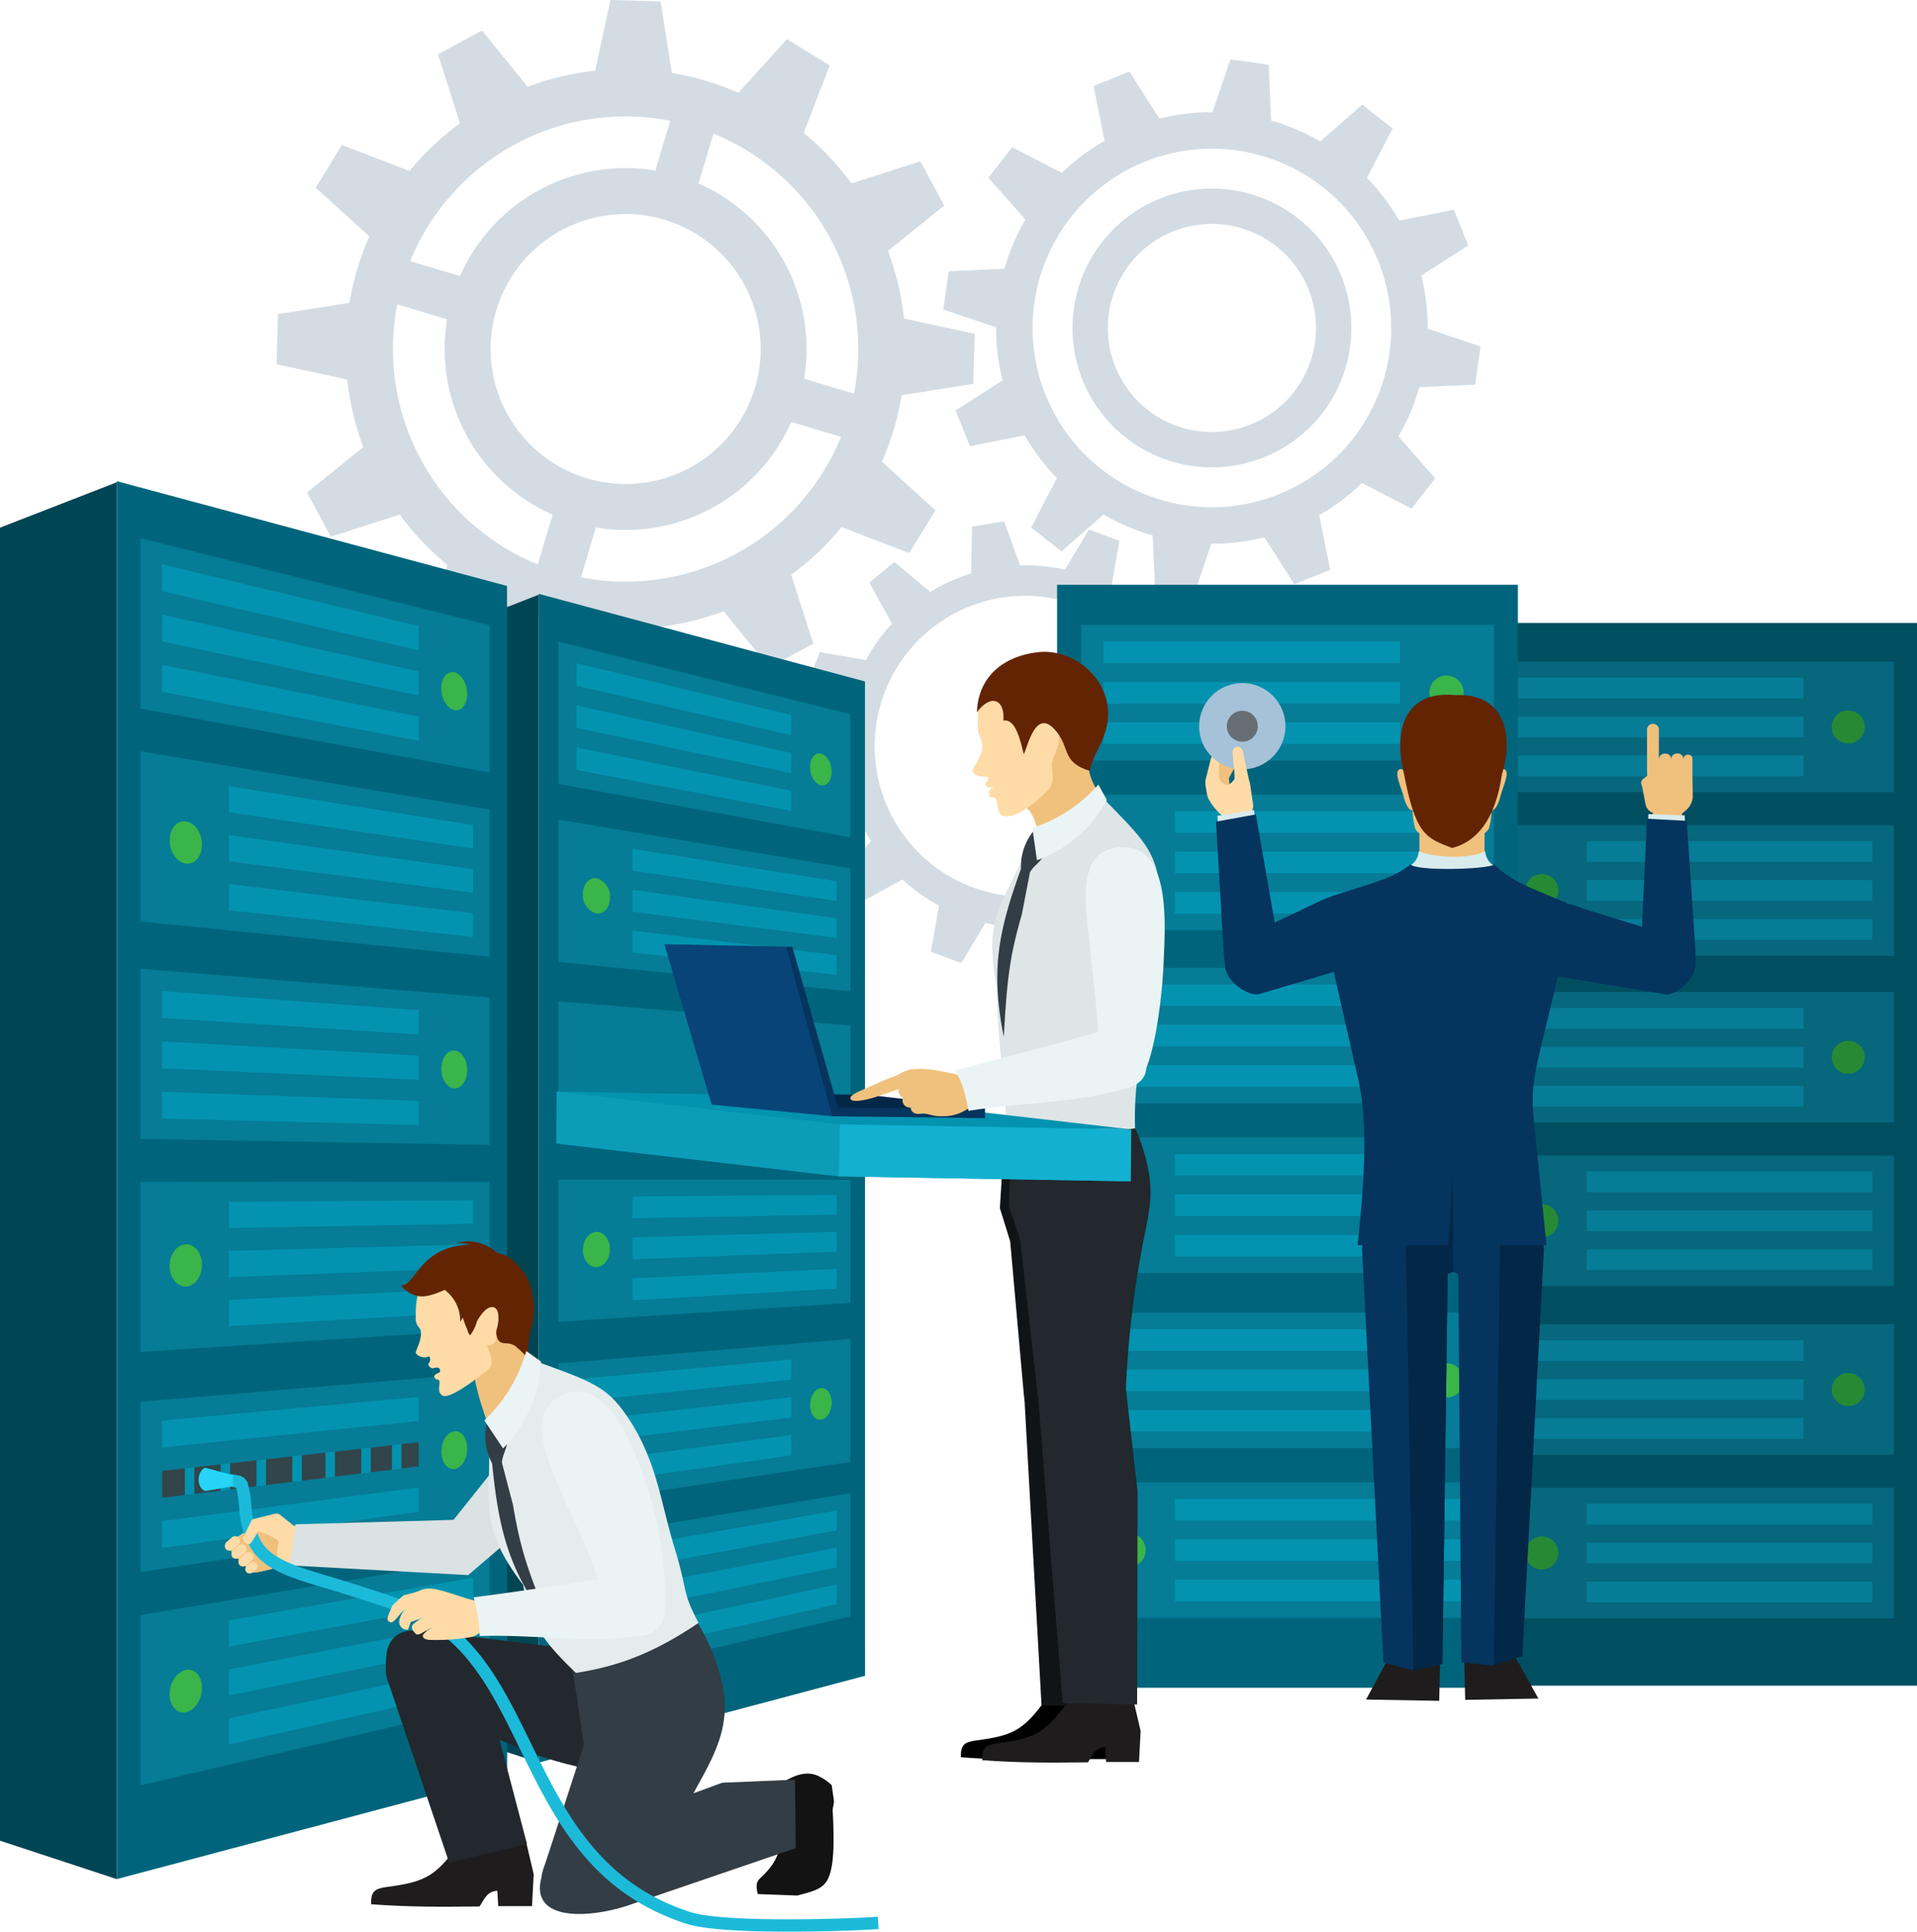 <svg xmlns="http://www.w3.org/2000/svg" width="295.579" height="297.901" viewBox="0 0 295.579 297.901">
  <g id="Grupo_176836" data-name="Grupo 176836" transform="translate(-179.421 -2356.5)">
    <g id="Grupo_175994" data-name="Grupo 175994" transform="translate(-90.29 2114.074)">
      <g id="Grupo_175927" data-name="Grupo 175927" transform="translate(312.348 242.425)">
        <path id="Trazado_209352" data-name="Trazado 209352" d="M398.672,374.658l6.8-3.671-3.408-10.632a42.749,42.749,0,0,0,7.786-7.349l10.416,4,4.051-6.581-8.269-7.505a43.423,43.423,0,0,0,3.06-10.254l11.03-1.74.22-7.727-10.9-2.361a42.963,42.963,0,0,0-2.48-10.418l8.677-7.018-3.675-6.8-10.628,3.41A42.964,42.964,0,0,0,404,292.225l4-10.414-6.581-4.053-7.5,8.271a43.479,43.479,0,0,0-10.254-3.062l-1.742-11.03-7.725-.218-2.361,10.9a42.865,42.865,0,0,0-10.418,2.484l-7.02-8.679-6.8,3.673L351,290.731a42.808,42.808,0,0,0-7.786,7.349l-10.416-4-4.053,6.581,8.271,7.505a43.44,43.44,0,0,0-3.062,10.252l-11.03,1.744-.218,7.726,10.9,2.361a42.883,42.883,0,0,0,2.484,10.418l-8.677,7.02,3.673,6.8,10.628-3.41a42.778,42.778,0,0,0,7.354,7.788l-4,10.414,6.581,4.053,7.505-8.271a43.427,43.427,0,0,0,10.254,3.062l1.742,11.03,7.725.22,2.363-10.907a42.849,42.849,0,0,0,10.414-2.482l7.022,8.677Zm-8.88-24.567a27.788,27.788,0,0,0,12.273-13.3l7.683,2.3a35.874,35.874,0,0,1-40.1,21.662l2.292-7.685a27.791,27.791,0,0,0,17.852-2.975Zm14.26-19.958a27.9,27.9,0,0,0-16.272-30.121l2.3-7.687a35.878,35.878,0,0,1,21.662,40.1l-7.687-2.294Zm-22.932-32.11A27.9,27.9,0,0,0,351,314.292L343.312,312a35.874,35.874,0,0,1,40.1-21.66l-2.294,7.685Zm-32.11,22.932a27.9,27.9,0,0,0,16.27,30.121l-2.292,7.685a35.876,35.876,0,0,1-21.664-40.1l7.687,2.3Zm47.47,10.545a20.818,20.818,0,1,1-1.631-15.851A20.75,20.75,0,0,1,396.481,331.5Z" transform="translate(-322.707 -271.719)" fill="#d3dce3" fill-rule="evenodd"/>
        <path id="Trazado_209353" data-name="Trazado 209353" d="M417.51,374.62l3.859-3.18-3.485-6.325a27.614,27.614,0,0,0,4.029-5.635l7.109,1.247,1.753-4.684-6.183-3.735a28.089,28.089,0,0,0,.669-6.891l6.785-2.476-.823-4.932-7.216-.144a27.689,27.689,0,0,0-2.87-6.3l4.635-5.536-3.177-3.861-6.323,3.485a27.794,27.794,0,0,0-5.635-4.028l1.245-7.109-4.683-1.753-3.733,6.183a28.105,28.105,0,0,0-6.891-.667l-2.478-6.788-4.932.823-.144,7.216a27.829,27.829,0,0,0-6.3,2.872l-5.536-4.635-3.859,3.175,3.485,6.327a27.736,27.736,0,0,0-4.028,5.633l-7.107-1.245-1.756,4.681,6.185,3.735a28.107,28.107,0,0,0-.669,6.891l-6.785,2.478.823,4.932,7.214.142a27.83,27.83,0,0,0,2.872,6.3l-4.635,5.536,3.178,3.861,6.323-3.487a27.86,27.86,0,0,0,5.635,4.028l-1.245,7.109,4.681,1.755,3.737-6.183a28.087,28.087,0,0,0,6.889.667l2.48,6.786,4.93-.821.146-7.216a27.886,27.886,0,0,0,6.3-2.872l5.538,4.637ZM412.1,364.108a23.207,23.207,0,1,1,3.165-32.666A23.2,23.2,0,0,1,412.1,364.108Z" transform="translate(-281.919 -231.1)" fill="#d3dce3" fill-rule="evenodd"/>
        <path id="Trazado_209354" data-name="Trazado 209354" d="M427.7,357.193l5.526-2.228-1.694-8.433a33.012,33.012,0,0,0,6.6-4.956l7.628,3.964,3.671-4.689-5.686-6.46a33.394,33.394,0,0,0,3.23-7.588l8.6-.384.833-5.9-8.148-2.747a33.037,33.037,0,0,0-1-8.192l7.25-4.627-2.225-5.524-8.433,1.694a33.154,33.154,0,0,0-4.958-6.6l3.966-7.628-4.693-3.673-6.458,5.688a33.525,33.525,0,0,0-7.59-3.23l-.382-8.6-5.9-.835-2.751,8.146a33.14,33.14,0,0,0-8.19,1l-4.629-7.252-5.524,2.228,1.694,8.435a33.04,33.04,0,0,0-6.6,4.956l-7.63-3.964-3.673,4.689,5.688,6.462A33.418,33.418,0,0,0,383,308.54l-8.6.382-.833,5.9,8.146,2.749a32.964,32.964,0,0,0,1,8.192l-7.25,4.627,2.224,5.526,8.435-1.694a33.005,33.005,0,0,0,4.958,6.6l-3.964,7.63,4.689,3.671,6.46-5.684a33.537,33.537,0,0,0,7.588,3.226l.382,8.6,5.9.835,2.751-8.148a32.921,32.921,0,0,0,8.188-1l4.627,7.252Zm-4.677-19.58a21.5,21.5,0,1,1,11.748-11.523,21.437,21.437,0,0,1-11.748,11.523Zm6.725-13.658a16.045,16.045,0,1,1,.119-12.281,15.984,15.984,0,0,1-.119,12.281Zm-4.429,19.358a27.645,27.645,0,1,1,15.307-35.975A27.647,27.647,0,0,1,425.322,343.313Z" transform="translate(-270.761 -267.091)" fill="#d3dce3" fill-rule="evenodd"/>
      </g>
      <g id="Grupo_175960" data-name="Grupo 175960" transform="translate(432.701 332.603)">
        <g id="Grupo_175954" data-name="Grupo 175954" transform="translate(0 0)">
          <g id="Grupo_175940" data-name="Grupo 175940" transform="translate(64.136 5.893)">
            <rect id="Rectángulo_298270" data-name="Rectángulo 298270" width="68.453" height="163.884" fill="#004f61"/>
            <g id="Grupo_175929" data-name="Grupo 175929" transform="translate(3.571 5.976)">
              <rect id="Rectángulo_298271" data-name="Rectángulo 298271" width="61.311" height="20.132" fill="#06677d"/>
              <rect id="Rectángulo_298272" data-name="Rectángulo 298272" width="44.067" height="3.203" transform="translate(3.317 8.464)" fill="#067c96"/>
              <g id="Grupo_175928" data-name="Grupo 175928" transform="translate(3.317 2.463)">
                <rect id="Rectángulo_298273" data-name="Rectángulo 298273" width="44.067" height="3.202" fill="#067c96"/>
                <rect id="Rectángulo_298274" data-name="Rectángulo 298274" width="44.067" height="3.202" transform="translate(0 12.005)" fill="#067c96"/>
              </g>
              <path id="Trazado_209355" data-name="Trazado 209355" d="M473.466,328.909a2.545,2.545,0,1,1-2.545,2.546A2.546,2.546,0,0,1,473.466,328.909Z" transform="translate(-419.19 -321.388)" fill="#268a34" fill-rule="evenodd"/>
            </g>
            <g id="Grupo_175931" data-name="Grupo 175931" transform="translate(3.571 31.191)">
              <rect id="Rectángulo_298275" data-name="Rectángulo 298275" width="61.311" height="20.132" fill="#06677d"/>
              <rect id="Rectángulo_298276" data-name="Rectángulo 298276" width="44.068" height="3.202" transform="translate(13.925 8.464)" fill="#067c96"/>
              <g id="Grupo_175930" data-name="Grupo 175930" transform="translate(13.925 2.462)">
                <rect id="Rectángulo_298277" data-name="Rectángulo 298277" width="44.068" height="3.202" fill="#067c96"/>
                <rect id="Rectángulo_298278" data-name="Rectángulo 298278" width="44.068" height="3.202" transform="translate(0 12.005)" fill="#067c96"/>
              </g>
              <circle id="Elipse_13313" data-name="Elipse 13313" cx="2.546" cy="2.546" r="2.546" transform="translate(4.489 7.52)" fill="#268a34"/>
            </g>
            <g id="Grupo_175933" data-name="Grupo 175933" transform="translate(3.571 56.911)">
              <rect id="Rectángulo_298279" data-name="Rectángulo 298279" width="61.311" height="20.132" fill="#06677d"/>
              <rect id="Rectángulo_298280" data-name="Rectángulo 298280" width="44.067" height="3.203" transform="translate(3.317 8.464)" fill="#067c96"/>
              <g id="Grupo_175932" data-name="Grupo 175932" transform="translate(3.317 2.463)">
                <rect id="Rectángulo_298281" data-name="Rectángulo 298281" width="44.067" height="3.202" fill="#067c96"/>
                <rect id="Rectángulo_298282" data-name="Rectángulo 298282" width="44.067" height="3.203" transform="translate(0 12.004)" fill="#067c96"/>
              </g>
              <path id="Trazado_209356" data-name="Trazado 209356" d="M473.466,365.2a2.545,2.545,0,1,1-2.545,2.546A2.546,2.546,0,0,1,473.466,365.2Z" transform="translate(-419.19 -357.675)" fill="#268a34" fill-rule="evenodd"/>
            </g>
            <g id="Grupo_175935" data-name="Grupo 175935" transform="translate(3.571 82.126)">
              <rect id="Rectángulo_298283" data-name="Rectángulo 298283" width="61.311" height="20.132" fill="#06677d"/>
              <rect id="Rectángulo_298284" data-name="Rectángulo 298284" width="44.068" height="3.202" transform="translate(13.925 8.464)" fill="#067c96"/>
              <g id="Grupo_175934" data-name="Grupo 175934" transform="translate(13.925 2.462)">
                <rect id="Rectángulo_298285" data-name="Rectángulo 298285" width="44.068" height="3.202" fill="#067c96"/>
                <rect id="Rectángulo_298286" data-name="Rectángulo 298286" width="44.068" height="3.202" transform="translate(0 12.005)" fill="#067c96"/>
              </g>
              <circle id="Elipse_13314" data-name="Elipse 13314" cx="2.546" cy="2.546" r="2.546" transform="translate(4.489 7.52)" fill="#268a34"/>
            </g>
            <g id="Grupo_175937" data-name="Grupo 175937" transform="translate(3.571 108.15)">
              <rect id="Rectángulo_298287" data-name="Rectángulo 298287" width="61.311" height="20.132" fill="#06677d"/>
              <rect id="Rectángulo_298288" data-name="Rectángulo 298288" width="44.067" height="3.202" transform="translate(3.317 8.464)" fill="#067c96"/>
              <g id="Grupo_175936" data-name="Grupo 175936" transform="translate(3.317 2.462)">
                <rect id="Rectángulo_298289" data-name="Rectángulo 298289" width="44.067" height="3.202" fill="#067c96"/>
                <rect id="Rectángulo_298290" data-name="Rectángulo 298290" width="44.067" height="3.202" transform="translate(0 12.005)" fill="#067c96"/>
              </g>
              <path id="Trazado_209357" data-name="Trazado 209357" d="M473.466,401.7a2.546,2.546,0,1,1-2.545,2.546A2.547,2.547,0,0,1,473.466,401.7Z" transform="translate(-419.19 -394.179)" fill="#268a34" fill-rule="evenodd"/>
            </g>
            <g id="Grupo_175939" data-name="Grupo 175939" transform="translate(3.571 133.363)">
              <rect id="Rectángulo_298291" data-name="Rectángulo 298291" width="61.311" height="20.132" fill="#06677d"/>
              <rect id="Rectángulo_298292" data-name="Rectángulo 298292" width="44.068" height="3.203" transform="translate(13.925 8.464)" fill="#067c96"/>
              <g id="Grupo_175938" data-name="Grupo 175938" transform="translate(13.925 2.462)">
                <rect id="Rectángulo_298293" data-name="Rectángulo 298293" width="44.068" height="3.203" fill="#067c96"/>
                <rect id="Rectángulo_298294" data-name="Rectángulo 298294" width="44.068" height="3.203" transform="translate(0 12.005)" fill="#067c96"/>
              </g>
              <path id="Trazado_209358" data-name="Trazado 209358" d="M439.81,419.663a2.545,2.545,0,1,0,2.546,2.545A2.544,2.544,0,0,0,439.81,419.663Z" transform="translate(-432.775 -412.142)" fill="#268a34" fill-rule="evenodd"/>
            </g>
          </g>
          <g id="Grupo_175953" data-name="Grupo 175953">
            <rect id="Rectángulo_298295" data-name="Rectángulo 298295" width="71.05" height="170.102" fill="#00657c"/>
            <g id="Grupo_175942" data-name="Grupo 175942" transform="translate(3.707 6.203)">
              <rect id="Rectángulo_298296" data-name="Rectángulo 298296" width="63.638" height="20.896" fill="#067c96"/>
              <rect id="Rectángulo_298297" data-name="Rectángulo 298297" width="45.741" height="3.324" transform="translate(3.442 8.787)" fill="#0393b0"/>
              <g id="Grupo_175941" data-name="Grupo 175941" transform="translate(3.442 2.556)">
                <rect id="Rectángulo_298298" data-name="Rectángulo 298298" width="45.741" height="3.324" fill="#0393b0"/>
                <rect id="Rectángulo_298299" data-name="Rectángulo 298299" width="45.741" height="3.324" transform="translate(0 12.46)" fill="#0393b0"/>
              </g>
              <path id="Trazado_209359" data-name="Trazado 209359" d="M429.364,325.075a2.642,2.642,0,1,1-2.64,2.642A2.643,2.643,0,0,1,429.364,325.075Z" transform="translate(-373.03 -317.269)" fill="#3ab54a" fill-rule="evenodd"/>
            </g>
            <g id="Grupo_175944" data-name="Grupo 175944" transform="translate(3.707 32.373)">
              <rect id="Rectángulo_298300" data-name="Rectángulo 298300" width="63.638" height="20.897" fill="#067c96"/>
              <rect id="Rectángulo_298301" data-name="Rectángulo 298301" width="45.739" height="3.324" transform="translate(14.454 8.786)" fill="#0393b0"/>
              <g id="Grupo_175943" data-name="Grupo 175943" transform="translate(14.454 2.556)">
                <rect id="Rectángulo_298302" data-name="Rectángulo 298302" width="45.739" height="3.324" fill="#0393b0"/>
                <rect id="Rectángulo_298303" data-name="Rectángulo 298303" width="45.739" height="3.324" transform="translate(0 12.46)" fill="#0393b0"/>
              </g>
              <path id="Trazado_209360" data-name="Trazado 209360" d="M394.432,343.72a2.642,2.642,0,1,0,2.642,2.642A2.642,2.642,0,0,0,394.432,343.72Z" transform="translate(-387.131 -335.913)" fill="#3ab54a" fill-rule="evenodd"/>
            </g>
            <g id="Grupo_175946" data-name="Grupo 175946" transform="translate(3.707 59.07)">
              <rect id="Rectángulo_298304" data-name="Rectángulo 298304" width="63.638" height="20.896" fill="#067c96"/>
              <rect id="Rectángulo_298305" data-name="Rectángulo 298305" width="45.741" height="3.324" transform="translate(3.442 8.787)" fill="#0393b0"/>
              <g id="Grupo_175945" data-name="Grupo 175945" transform="translate(3.442 2.556)">
                <rect id="Rectángulo_298306" data-name="Rectángulo 298306" width="45.741" height="3.324" fill="#0393b0"/>
                <rect id="Rectángulo_298307" data-name="Rectángulo 298307" width="45.741" height="3.324" transform="translate(0 12.46)" fill="#0393b0"/>
              </g>
              <path id="Trazado_209361" data-name="Trazado 209361" d="M429.364,362.739a2.642,2.642,0,1,1-2.64,2.642A2.643,2.643,0,0,1,429.364,362.739Z" transform="translate(-373.03 -354.933)" fill="#3ab54a" fill-rule="evenodd"/>
            </g>
            <g id="Grupo_175948" data-name="Grupo 175948" transform="translate(3.707 85.24)">
              <rect id="Rectángulo_298308" data-name="Rectángulo 298308" width="63.638" height="20.897" fill="#067c96"/>
              <rect id="Rectángulo_298309" data-name="Rectángulo 298309" width="45.739" height="3.324" transform="translate(14.454 8.787)" fill="#0393b0"/>
              <g id="Grupo_175947" data-name="Grupo 175947" transform="translate(14.454 2.556)">
                <rect id="Rectángulo_298310" data-name="Rectángulo 298310" width="45.739" height="3.324" fill="#0393b0"/>
                <rect id="Rectángulo_298311" data-name="Rectángulo 298311" width="45.739" height="3.324" transform="translate(0 12.46)" fill="#0393b0"/>
              </g>
              <path id="Trazado_209362" data-name="Trazado 209362" d="M394.432,381.384a2.642,2.642,0,1,0,2.642,2.643A2.643,2.643,0,0,0,394.432,381.384Z" transform="translate(-387.131 -373.577)" fill="#3ab54a" fill-rule="evenodd"/>
            </g>
            <g id="Grupo_175950" data-name="Grupo 175950" transform="translate(3.707 112.252)">
              <rect id="Rectángulo_298312" data-name="Rectángulo 298312" width="63.638" height="20.896" fill="#067c96"/>
              <rect id="Rectángulo_298313" data-name="Rectángulo 298313" width="45.741" height="3.324" transform="translate(3.442 8.786)" fill="#0393b0"/>
              <g id="Grupo_175949" data-name="Grupo 175949" transform="translate(3.442 2.555)">
                <rect id="Rectángulo_298314" data-name="Rectángulo 298314" width="45.741" height="3.325" fill="#0393b0"/>
                <rect id="Rectángulo_298315" data-name="Rectángulo 298315" width="45.741" height="3.324" transform="translate(0 12.461)" fill="#0393b0"/>
              </g>
              <path id="Trazado_209363" data-name="Trazado 209363" d="M429.364,400.628a2.642,2.642,0,1,1-2.64,2.642A2.643,2.643,0,0,1,429.364,400.628Z" transform="translate(-373.03 -392.821)" fill="#3ab54a" fill-rule="evenodd"/>
            </g>
            <g id="Grupo_175952" data-name="Grupo 175952" transform="translate(3.707 138.423)">
              <rect id="Rectángulo_298316" data-name="Rectángulo 298316" width="63.638" height="20.897" fill="#067c96"/>
              <rect id="Rectángulo_298317" data-name="Rectángulo 298317" width="45.739" height="3.324" transform="translate(14.454 8.787)" fill="#0393b0"/>
              <g id="Grupo_175951" data-name="Grupo 175951" transform="translate(14.454 2.556)">
                <rect id="Rectángulo_298318" data-name="Rectángulo 298318" width="45.739" height="3.324" fill="#0393b0"/>
                <rect id="Rectángulo_298319" data-name="Rectángulo 298319" width="45.739" height="3.324" transform="translate(0 12.46)" fill="#0393b0"/>
              </g>
              <path id="Trazado_209364" data-name="Trazado 209364" d="M394.432,419.272a2.642,2.642,0,1,0,2.642,2.642A2.642,2.642,0,0,0,394.432,419.272Z" transform="translate(-387.131 -411.466)" fill="#3ab54a" fill-rule="evenodd"/>
            </g>
          </g>
        </g>
        <path id="Trazado_209365" data-name="Trazado 209365" d="M430.553,433.38l.154,6.209,11.277-.2-3.708-6.691Z" transform="translate(-367.778 -267.624)" fill="#1f1c1d" fill-rule="evenodd"/>
        <path id="Trazado_209366" data-name="Trazado 209366" d="M431.2,433.395l-.152,6.347-11.279-.2,3.709-6.839Z" transform="translate(-372.131 -267.624)" fill="#1f1c1d" fill-rule="evenodd"/>
        <rect id="Rectángulo_298320" data-name="Rectángulo 298320" width="10.035" height="8.345" transform="translate(55.873 37.257)" fill="#f0c17d"/>
        <path id="Trazado_209367" data-name="Trazado 209367" d="M431.766,350.74c-.028,0-.056,0-.086,0a5.022,5.022,0,0,1-2.111-.248c-.545-.232-.807-.765-1.554-1.485-.636-.612-1.778-1.237-2.056-1.9a11.476,11.476,0,0,1-.4-2.878c-.591.326-1.223-1.364-1.348-1.917-.185-.817-.773-2.207-.957-3.14-.105-.535-.041-.96.138-1.093.383-.285.779-.131,1.349.646.035-.658.079-1.336.058-2.058a17.765,17.765,0,0,1,.086-3.415A4.014,4.014,0,0,1,426.2,330.8h0v0a6.82,6.82,0,0,1,1.454-.978l.017-.006c.034-.015.069-.034.105-.052.02-.008.038-.017.059-.028a.712.712,0,0,1,.083-.038c.028-.011.055-.025.083-.036a.908.908,0,0,1,.088-.038c.027-.014.053-.025.08-.036s.076-.031.114-.044l.055-.022c.055-.022.112-.044.168-.062l0,0a9.47,9.47,0,0,1,4.551-.432,7.734,7.734,0,0,1,4.014,1.767,4.013,4.013,0,0,1,1.315,2.437,17.918,17.918,0,0,1,.094,3.4c-.021.726.024,1.408.063,2.069.56-.755.95-.907,1.329-.623.181.133.244.559.139,1.093-.182.933-.772,2.323-.957,3.14-.124.547-.743,2.2-1.326,1.927a10.892,10.892,0,0,1-.387,2.806c-.278.669-1.411,1.3-2.042,1.92-.744.73-1.006,1.265-1.545,1.5A4.715,4.715,0,0,1,431.766,350.74Z" transform="translate(-370.745 -309.513)" fill="#f0c17d" fill-rule="evenodd"/>
        <path id="Trazado_209368" data-name="Trazado 209368" d="M424.034,339.065c-1.43-5.789-.189-12.63,7.928-11.823,7.632-.411,9.134,6.169,7.246,12.181-1.026,7.25-4.073,10.48-7.681,11.389C427.4,349.245,425.891,348.768,424.034,339.065Z" transform="translate(-370.616 -310.218)" fill="#632404" fill-rule="evenodd"/>
        <path id="Trazado_209369" data-name="Trazado 209369" d="M432.541,396.962l-.833,60.181-4.636.9-4.441-1.13-3.306-63.873,1.827-15.775,11.991-1.7v21.108Z" transform="translate(-372.31 -290.685)" fill="#05345e" fill-rule="evenodd"/>
        <path id="Trazado_209370" data-name="Trazado 209370" d="M430.622,396.962l-.807,60.181-4.477.927-1.261-71.338.328-10.2,7.022-.966.3,17.335-.17,3.774Z" transform="translate(-370.392 -290.685)" fill="#032747" fill-rule="evenodd"/>
        <path id="Trazado_209371" data-name="Trazado 209371" d="M430.076,396.962l1.493,59.8,3.9.617,4.486-1.454,3.332-62.883-1.827-15.775-11.991-1.7v21.108Z" transform="translate(-368.214 -290.685)" fill="#032747" fill-rule="evenodd"/>
        <path id="Trazado_209372" data-name="Trazado 209372" d="M430.156,396.947l.476,59.9,4.985.5,1.083-70.628-.328-10.2-7.1-.917.128,21.085Z" transform="translate(-368.294 -290.67)" fill="#05345e" fill-rule="evenodd"/>
        <path id="Trazado_209373" data-name="Trazado 209373" d="M436.155,344.367a2.785,2.785,0,0,0,1.214,2.143l-3.113,5.316h-6.447L424.7,346.51a2.78,2.78,0,0,0,1.213-2.143C428.347,345.416,433.853,345.63,436.155,344.367Z" transform="translate(-370.142 -303.279)" fill="#d8ebed" fill-rule="evenodd"/>
        <path id="Trazado_209374" data-name="Trazado 209374" d="M452.125,359.353,448.51,374.41c-1.086,4.53-1.461,6.9-.9,11.751l1.863,18.379H435.479l-.528-10.209-.6,10.209H420.362c.794-7.858,1.819-18.375.045-25.761l-5.212-22.8c-.306-1.335.167-4.939,1.5-5.368,6.614-2.132,9.229-2.716,11.809-4.791.978,1.068,11.567.782,12.908.042,2.546,2.294,4.121,3.067,10.794,5.717C454.656,352.554,452.55,357.582,452.125,359.353Z" transform="translate(-374.013 -302.692)" fill="#05345e" fill-rule="evenodd"/>
        <path id="Trazado_209375" data-name="Trazado 209375" d="M452.72,335.644h.056a.854.854,0,0,1,.876-.675h.069a.847.847,0,0,1,.877.7h.059a.843.843,0,0,1,.879-.719h.07a.837.837,0,0,1,.882.755l.07.008V335.7a.611.611,0,0,1,.644-.564h.051a.611.611,0,0,1,.644.564v2.743l.055,3.2a3.036,3.036,0,0,1-1.2,2.185l-.445.372-.733,4.18h-4.51l.748-4.268a1.765,1.765,0,0,1-1.155-1.408l-.561-2.842a.758.758,0,0,1,.2-.987l.618-.494-.021-1.249c0-.049,0-.1,0-.146v-5.721a.884.884,0,0,1,.881-.882h.069a.884.884,0,0,1,.88.882Z" transform="translate(-359.932 -308.924)" fill="#f0c07d" fill-rule="evenodd"/>
        <g id="Grupo_175956" data-name="Grupo 175956" transform="translate(74.685 35.368)">
          <path id="Trazado_209376" data-name="Trazado 209376" d="M458.008,364.059c.835.313,2.755-.675,3.853-2.193,3.421-4.73-3.287-6.521-5.822-7.723l-10.616-3.276c-5.414-2.306-3.012,1.727-5.793,3.349l-.592,6.712Z" transform="translate(-439.038 -336.304)" fill="#05345e" fill-rule="evenodd"/>
          <g id="Grupo_175955" data-name="Grupo 175955" transform="translate(15.263)">
            <path id="Trazado_209377" data-name="Trazado 209377" d="M456.452,341.519l-.048-1.032-5.593-.195-.081,1.633Z" transform="translate(-449.582 -340.292)" fill="#d8ebed" fill-rule="evenodd"/>
            <path id="Trazado_209378" data-name="Trazado 209378" d="M449.912,362.321,450.93,340.8l6.124.328,1.332,19.947A12.863,12.863,0,0,1,458.2,364C457.476,366.753,451.143,363.4,449.912,362.321Z" transform="translate(-449.912 -340.085)" fill="#05345e" fill-rule="evenodd"/>
          </g>
        </g>
        <g id="Grupo_175957" data-name="Grupo 175957" transform="translate(21.903 15.165)">
          <path id="Trazado_209379" data-name="Trazado 209379" d="M403.294,335.517l-.738,2.976c-.072.285,3.374,2.543,3.227,1.248l-.216-1.92,1.338-2.5a5.467,5.467,0,0,0-.466-2.456h0a.584.584,0,0,0-.823.018C405.166,333.354,403.445,334.9,403.294,335.517Z" transform="translate(-400.982 -323.151)" fill="#f0c07d" fill-rule="evenodd"/>
          <path id="Trazado_209380" data-name="Trazado 209380" d="M405.6,332.21l-2.38,2.487a.923.923,0,0,0-.067.081,1.066,1.066,0,0,0-.23.47l-.776,3.115a5.485,5.485,0,0,0,.066,1.206c.069.282.257-.229.491-.236.661-.024,1.442.858,1.475-.81l.062-2.953,2.329-2.433A.671.671,0,0,0,405.6,332.21Z" transform="translate(-401.153 -323.438)" fill="#ffdba7" fill-rule="evenodd"/>
          <path id="Trazado_209381" data-name="Trazado 209381" d="M408.13,336.175l-1.363.219c-.212.034-1.267,2.353-2.513.022-.213-.4-2.125-.117-2.11.337a10.262,10.262,0,0,0,.343,2.632,8.81,8.81,0,0,0,2.155,2.75l.428,3.988,3.106-1.251.55-2.5c.1-.445.858-1.133.759-1.784L409,337.333C408.932,336.886,408.578,336.1,408.13,336.175Z" transform="translate(-401.148 -321.752)" fill="#ffdba7" fill-rule="evenodd"/>
          <circle id="Elipse_13315" data-name="Elipse 13315" cx="6.655" cy="6.655" r="6.655" fill="#a5c2d9"/>
          <path id="Trazado_209382" data-name="Trazado 209382" d="M406.863,328.938a2.388,2.388,0,1,1-2.388,2.389A2.388,2.388,0,0,1,406.863,328.938Z" transform="translate(-400.207 -324.671)" fill="#676e73" fill-rule="evenodd"/>
          <path id="Trazado_209383" data-name="Trazado 209383" d="M405.883,332.9h0a.8.8,0,0,0-.768.83c.053,1.44.33,2.971.3,4.409l-.087,1.336a.778.778,0,0,0,.83.769h0c.439-.017.487-.493.768-.83l.8-.962-1.018-4.784A.864.864,0,0,0,405.883,332.9Z" transform="translate(-399.949 -323.074)" fill="#ffdba7" fill-rule="evenodd"/>
        </g>
        <g id="Grupo_175959" data-name="Grupo 175959" transform="translate(24.503 34.722)">
          <path id="Trazado_209384" data-name="Trazado 209384" d="M409.75,364.47c-.806.421-2.868-.331-4.169-1.724-4.058-4.343,2.489-7,4.895-8.54l8.378-4c7.022-3.132,5.186.7,8.2,1.983l1.451,6.7Z" transform="translate(-402.884 -336.128)" fill="#05345e" fill-rule="evenodd"/>
          <g id="Grupo_175958" data-name="Grupo 175958">
            <path id="Trazado_209385" data-name="Trazado 209385" d="M403.521,341.788l-.081-1.047,5.621-.909.291,1.639Z" transform="translate(-403.225 -339.832)" fill="#d8ebed" fill-rule="evenodd"/>
            <path id="Trazado_209386" data-name="Trazado 209386" d="M413.193,361.928l-3.762-21.6-6.144,1.112,1.192,20.312a13.132,13.132,0,0,0,.557,2.928C406.118,367.366,412.088,363.176,413.193,361.928Z" transform="translate(-403.287 -339.631)" fill="#05345e" fill-rule="evenodd"/>
          </g>
        </g>
      </g>
      <g id="Grupo_175974" data-name="Grupo 175974" transform="translate(337.719 334.004)">
        <path id="Trazado_209387" data-name="Trazado 209387" d="M389.189,436.727c-4.085,5.911-5.573,6.694-11.521,7.49-1.856.248-2.454.647-2.406,2.6,5.706.434,10.574.392,16.295.331.838-1.36,1.148-2.219,2.653-2.368l.142,2.319h5.07l.251-4.781-1.2-5.121Z" transform="translate(-295.115 -267.399)" fill-rule="evenodd"/>
        <path id="Trazado_209388" data-name="Trazado 209388" d="M400.125,394.249c1.363-5.735,1.662-7.929.945-11.687-.9-4.7-2.5-7.55-4.684-11.674l-16.017,4.262-.821,13.572,1.589,5.119,2.08,23.378.142,1.371,2.609,46.809,11.473.216.873-32.854L396.9,416.938A154.613,154.613,0,0,1,400.125,394.249Z" transform="translate(-293.384 -293.975)" fill="#111417" fill-rule="evenodd"/>
        <path id="Trazado_209389" data-name="Trazado 209389" d="M391.544,437.046c-4.083,5.912-5.573,6.693-11.52,7.49-1.856.248-2.455.647-2.407,2.6,5.706.434,10.572.393,16.295.333.838-1.362,1.148-2.218,2.653-2.369l.143,2.32h5.067l.254-4.781-1.2-5.118Z" transform="translate(-294.164 -267.27)" fill="#1f1c1d" fill-rule="evenodd"/>
        <path id="Trazado_209390" data-name="Trazado 209390" d="M401.249,394c1.223-5.737,1.47-7.929.66-11.687-1.015-4.7-2.687-7.552-4.969-11.676L381.028,374.9l-.491,13.572,1.714,5.119,2.65,23.378.174,1.37,3.753,46.809,11.478.218.073-32.854-1.8-15.825A152.979,152.979,0,0,1,401.249,394Z" transform="translate(-292.985 -294.078)" fill="#22282e" fill-rule="evenodd"/>
        <path id="Trazado_209391" data-name="Trazado 209391" d="M395.361,343.254l-7.26,9.185-1.8-1.652c-.706-1.512-1.141-3.045-1.485-3.974-1.126-3.04-1.719-2.1-4.906-3l7.664-16.737,5.021,5.519c.31,2.514.218,4.086.653,6.812A10.083,10.083,0,0,0,395.361,343.254Z" transform="translate(-293.238 -311.66)" fill="#f0c17d" fill-rule="evenodd"/>
        <path id="Trazado_209392" data-name="Trazado 209392" d="M378.692,326.255l-.969,2.23a8.823,8.823,0,0,0-.345,2.779,9.362,9.362,0,0,0,.065,2.406,7.849,7.849,0,0,1,.612,1.839c.014,1.262-.653,2.273-1.368,3.55-.543.977.933,1.333,1.785,1.325.458-.006.535.218.439.481a1.622,1.622,0,0,1-.394.567c.129.689.488.689,1.364.651-.869.274-.939.54-.7,1.456.591.07.924.036,1.04.518.389,1.6.121,2.689,2.184,2.379,1.812-.274,4.895-2.942,6.078-4.36a3.418,3.418,0,0,0,.364-2.278l-.1-1.468c.561-1.806,1.241-2.9,1.122-4.05l.23-2.086-2.406-6.451Z" transform="translate(-294.586 -312.197)" fill="#ffdba7" fill-rule="evenodd"/>
        <path id="Trazado_209393" data-name="Trazado 209393" d="M377.023,331.779c.213-5.953,4.675-8.762,9.472-9.264,6.259-.657,12.41,5.405,10.369,12.142-.8,2.646-1.743,3.265-2.448,6.176-4.555-1.443-2.859-3.7-5.471-6.467-2.824-2.99-4,2.31-4.684,3.906-.542-2.07-1.213-5.512-3.157-5.212C381.381,329.821,379.2,328.853,377.023,331.779Z" transform="translate(-294.403 -313.52)" fill="#632404" fill-rule="evenodd"/>
        <path id="Trazado_209394" data-name="Trazado 209394" d="M395.967,338.664c5.262,5.382,7.41,7.452,8.27,11.75,1.722,8.592-.768,14.838-1.837,22.082s-1.861,11.211-1.669,16.915c-7.609,1.127-13.392.772-19.841-1.19-.648-9.691-1.493-13.971-1.43-20.371-2.281-11.094.932-12.82,5.241-22.872Z" transform="translate(-293.724 -306.982)" fill="#dde5e6" fill-rule="evenodd"/>
        <path id="Trazado_209395" data-name="Trazado 209395" d="M385.6,342.249l.637,4.062c-.611.887-1.362,1.286-1.937,2.247L383.059,355c-1.865,6.517-2.27,9.644-2.8,18.961-2-10.091-.926-16.056,2.659-25.914a8.679,8.679,0,0,1,2.089-6.034Z" transform="translate(-293.498 -305.629)" fill="#333d45" fill-rule="evenodd"/>
        <path id="Trazado_209396" data-name="Trazado 209396" d="M393.295,337.053a22.889,22.889,0,0,1-10.185,6.672l.714,5a19.922,19.922,0,0,0,10.781-9.292Z" transform="translate(-291.946 -307.632)" fill="#ebf4f5" fill-rule="evenodd"/>
        <path id="Trazado_209397" data-name="Trazado 209397" d="M400.992,361.551c-.188,5.331-1.566,17.37-4.353,18.9a4.43,4.43,0,0,1-1.482.372c-3.454.576-5.981-3.24-5.368-4.52l1.006-2.2c.347-3.433-1.3-14.571-1.732-20.339-.469-6.245.9-9.588,5.314-9.83C402.278,343.5,401.179,356.22,400.992,361.551Z" transform="translate(-289.578 -304.859)" fill="#ebf4f5" fill-rule="evenodd"/>
        <path id="Trazado_209398" data-name="Trazado 209398" d="M328.889,316.093q14.342,3.855,27.169,7.3l23.134,6.213q0,38.364.008,76.684t.008,76.653q-10.982,2.922-23.136,6.155l-27.183,7.23V316.093Z" transform="translate(-313.832 -316.093)" fill="#00657c" fill-rule="evenodd"/>
        <g id="Grupo_175962" data-name="Grupo 175962" transform="translate(18.1 7.357)">
          <path id="Trazado_209399" data-name="Trazado 209399" d="M331.057,321.334q12.669,3.154,24.126,6.006l20.876,5.2q0,9.5,0,18.994-9.959-1.828-20.878-3.828-11.46-2.1-24.126-4.422Z" transform="translate(-331.057 -321.334)" fill="#067c96" fill-rule="evenodd"/>
          <path id="Trazado_209400" data-name="Trazado 209400" d="M333.049,328.352q9.009,2,17.405,3.854,8.1,1.792,15.676,3.47v3.108l-15.676-3.306-17.405-3.672Z" transform="translate(-330.253 -318.501)" fill="#0393b0" fill-rule="evenodd"/>
          <g id="Grupo_175961" data-name="Grupo 175961" transform="translate(2.796 3.353)">
            <path id="Trazado_209401" data-name="Trazado 209401" d="M333.049,323.723l17.405,4.194,15.676,3.776v3.126l-15.676-3.613-17.405-4.013Z" transform="translate(-333.049 -323.723)" fill="#0393b0" fill-rule="evenodd"/>
            <path id="Trazado_209402" data-name="Trazado 209402" d="M333.049,332.971l17.405,3.513q8.1,1.634,15.676,3.162,0,1.554,0,3.108l-15.676-3q-8.382-1.606-17.407-3.331Z" transform="translate(-333.049 -319.99)" fill="#0393b0" fill-rule="evenodd"/>
          </g>
          <path id="Trazado_209403" data-name="Trazado 209403" d="M360.37,333.653c.922.206,1.659,1.457,1.659,2.792s-.735,2.282-1.658,2.09-1.683-1.463-1.683-2.813S359.446,333.446,360.37,333.653Z" transform="translate(-319.904 -316.373)" fill="#3ab54a" fill-rule="evenodd"/>
        </g>
        <g id="Grupo_175964" data-name="Grupo 175964" transform="translate(18.1 34.825)">
          <path id="Trazado_209404" data-name="Trazado 209404" d="M376.062,348.425q-9.961-1.661-20.878-3.5Q343.724,343,331.057,340.9v21.933l24.127,2.44q10.927,1.1,20.879,2.111C376.062,361.068,376.062,354.76,376.062,348.425Z" transform="translate(-331.057 -340.903)" fill="#067c96" fill-rule="evenodd"/>
          <path id="Trazado_209405" data-name="Trazado 209405" d="M370.656,353q-7.219-1-14.929-2.076-7.98-1.122-16.538-2.317v3.38q8.559,1.1,16.538,2.128l14.931,1.922C370.656,355.019,370.656,354.023,370.656,353Z" transform="translate(-327.774 -337.795)" fill="#0393b0" fill-rule="evenodd"/>
          <g id="Grupo_175963" data-name="Grupo 175963" transform="translate(11.413 4.492)">
            <path id="Trazado_209406" data-name="Trazado 209406" d="M370.656,349.114q-7.22-1.145-14.931-2.369-7.978-1.278-16.538-2.642v3.365q8.559,1.268,16.538,2.469,7.71,1.154,14.931,2.214Z" transform="translate(-339.188 -344.103)" fill="#0393b0" fill-rule="evenodd"/>
            <path id="Trazado_209407" data-name="Trazado 209407" d="M370.657,356.862l-14.931-1.785L339.189,353.1v3.38l16.538,1.805,14.931,1.628Z" transform="translate(-339.188 -340.471)" fill="#0393b0" fill-rule="evenodd"/>
          </g>
          <path id="Trazado_209408" data-name="Trazado 209408" d="M335.838,347.344c-1.151-.163-2.1.918-2.1,2.438a2.889,2.889,0,0,0,2.1,3c1.154.145,2.075-.943,2.075-2.442A2.893,2.893,0,0,0,335.838,347.344Z" transform="translate(-329.974 -338.31)" fill="#3ab54a" fill-rule="evenodd"/>
        </g>
        <path id="Trazado_209409" data-name="Trazado 209409" d="M331.057,360.868q12.671,1.049,24.129,2,10.925.907,20.878,1.731,0,9.506,0,18.994l-20.881-.358-24.129-.415Z" transform="translate(-312.957 -298.02)" fill="#067c96" fill-rule="evenodd"/>
        <g id="Grupo_175966" data-name="Grupo 175966" transform="translate(18.1 90.336)">
          <path id="Trazado_209410" data-name="Trazado 209410" d="M376.066,380.478l-20.879-.013-24.13-.014v21.932q12.671-.825,24.13-1.569l20.882-1.359Q376.067,389.974,376.066,380.478Z" transform="translate(-331.057 -380.451)" fill="#067c96" fill-rule="evenodd"/>
          <path id="Trazado_209411" data-name="Trazado 209411" d="M370.661,386.192q-7.222.194-14.932.4l-16.539.446v3.381l16.539-.62,14.932-.559Z" transform="translate(-327.774 -378.134)" fill="#0393b0" fill-rule="evenodd"/>
          <g id="Grupo_175965" data-name="Grupo 175965" transform="translate(11.414 2.361)">
            <path id="Trazado_209412" data-name="Trazado 209412" d="M370.66,382.133q-7.22.053-14.932.111-7.978.057-16.539.122,0,1.682,0,3.363l16.538-.295q7.712-.137,14.933-.265Q370.659,383.649,370.66,382.133Z" transform="translate(-339.189 -382.133)" fill="#0393b0" fill-rule="evenodd"/>
            <path id="Trazado_209413" data-name="Trazado 209413" d="M370.661,390.251q-7.222.335-14.932.7-7.971.371-16.539.769V395.1q8.559-.489,16.539-.945l14.933-.851C370.661,392.29,370.661,391.278,370.661,390.251Z" transform="translate(-339.189 -378.856)" fill="#0393b0" fill-rule="evenodd"/>
          </g>
          <path id="Trazado_209414" data-name="Trazado 209414" d="M335.839,386.191c-1.152.028-2.1,1.269-2.1,2.788s.946,2.7,2.1,2.652,2.073-1.287,2.073-2.786S336.993,386.164,335.839,386.191Z" transform="translate(-329.974 -378.134)" fill="#3ab54a" fill-rule="evenodd"/>
        </g>
        <g id="Grupo_175968" data-name="Grupo 175968" transform="translate(18.1 114.904)">
          <path id="Trazado_209415" data-name="Trazado 209415" d="M331.057,401.747l24.132-2.032q10.925-.92,20.881-1.76,0,9.5,0,18.979l-20.883,3.13-24.132,3.617Z" transform="translate(-331.057 -397.954)" fill="#067c96" fill-rule="evenodd"/>
          <path id="Trazado_209416" data-name="Trazado 209416" d="M333.047,408.065l17.414-1.948q8.106-.905,15.679-1.755v3.126l-15.679,1.917-17.414,2.131Z" transform="translate(-330.254 -395.367)" fill="#0393b0" fill-rule="evenodd"/>
          <g id="Grupo_175967" data-name="Grupo 175967" transform="translate(2.793 3.161)">
            <path id="Trazado_209417" data-name="Trazado 209417" d="M333.047,403.26l17.414-1.607,15.677-1.447q0,1.554,0,3.109-7.571.777-15.679,1.609-8.384.863-17.414,1.79Z" transform="translate(-333.047 -400.206)" fill="#0393b0" fill-rule="evenodd"/>
            <path id="Trazado_209418" data-name="Trazado 209418" d="M333.047,412.868l17.414-2.289,15.679-2.059v3.125q-7.569,1.076-15.679,2.225l-17.414,2.47Z" transform="translate(-333.047 -396.85)" fill="#0393b0" fill-rule="evenodd"/>
          </g>
          <path id="Trazado_209419" data-name="Trazado 209419" d="M360.374,403.361c.921-.1,1.661.9,1.661,2.239s-.74,2.512-1.661,2.628-1.676-.879-1.676-2.237S359.453,403.462,360.374,403.361Z" transform="translate(-319.9 -395.774)" fill="#3ab54a" fill-rule="evenodd"/>
        </g>
        <g id="Grupo_175970" data-name="Grupo 175970" transform="translate(18.1 138.688)">
          <path id="Trazado_209420" data-name="Trazado 209420" d="M376.072,414.9l-20.882,3.478-24.133,4.019v21.95l24.134-5.6,20.882-4.85Q376.071,424.411,376.072,414.9Z" transform="translate(-331.057 -414.898)" fill="#067c96" fill-rule="evenodd"/>
          <path id="Trazado_209421" data-name="Trazado 209421" d="M370.665,420.885q-7.216,1.4-14.933,2.9L339.191,427v3.363l16.541-3.383,14.933-3.057Z" transform="translate(-327.774 -412.481)" fill="#0393b0" fill-rule="evenodd"/>
          <g id="Grupo_175969" data-name="Grupo 175969" transform="translate(11.417 2.689)">
            <path id="Trazado_209422" data-name="Trazado 209422" d="M370.665,416.814l-14.933,2.607-16.541,2.887v3.381l16.541-3.06,14.933-2.764Z" transform="translate(-339.191 -416.814)" fill="#0393b0" fill-rule="evenodd"/>
            <path id="Trazado_209423" data-name="Trazado 209423" d="M370.665,424.943q-7.216,1.545-14.933,3.193l-16.541,3.536v3.365l16.541-3.71q7.715-1.727,14.935-3.348Q370.666,426.463,370.665,424.943Z" transform="translate(-339.191 -413.533)" fill="#0393b0" fill-rule="evenodd"/>
          </g>
          <path id="Trazado_209424" data-name="Trazado 209424" d="M335.84,425.289a3.134,3.134,0,0,0-2.1,3.138c0,1.51.946,2.557,2.1,2.319a3.168,3.168,0,0,0,2.073-3.15C337.914,426.1,336.993,425.07,335.84,425.289Z" transform="translate(-329.973 -410.715)" fill="#3ab54a" fill-rule="evenodd"/>
        </g>
        <path id="Trazado_209425" data-name="Trazado 209425" d="M333.217,316.191l-15.055,5.853v169.29l15.055,4.953Z" transform="translate(-318.162 -316.053)" fill="#004554" fill-rule="evenodd"/>
        <path id="Trazado_209426" data-name="Trazado 209426" d="M330.812,376.483l45.007.811,43.587,5.026-45.009-.773Z" transform="translate(-313.056 -291.716)" fill="#0393b0" fill-rule="evenodd"/>
        <path id="Trazado_209427" data-name="Trazado 209427" d="M361.938,373.98l45,1.387-.069,7.964-45.009-.773Z" transform="translate(-300.522 -292.727)" fill="#13b1d1" fill-rule="evenodd"/>
        <path id="Trazado_209428" data-name="Trazado 209428" d="M330.812,378.782l.068-7.993,17.093,1.121,26.523.677-.1,11.259Z" transform="translate(-313.056 -294.015)" fill="#0d9cb8" fill-rule="evenodd"/>
        <path id="Trazado_209429" data-name="Trazado 209429" d="M330.812,370.776l45.007.811,43.587,5.027-45.009-.773Z" transform="translate(-313.056 -294.02)" fill="#0393b0" fill-rule="evenodd"/>
        <g id="Grupo_175971" data-name="Grupo 175971" transform="translate(34.431 54.031)">
          <path id="Trazado_209430" data-name="Trazado 209430" d="M364.213,373.369l22.992-.089-18.077-2.1-14.235-.164Z" transform="translate(-337.767 -347.954)" fill="#032747" fill-rule="evenodd"/>
          <path id="Trazado_209431" data-name="Trazado 209431" d="M361.392,354.975l-18.7-.389,7.288,24.739,18.723,1.809Z" transform="translate(-342.691 -354.586)" fill="#084478" fill-rule="evenodd"/>
          <path id="Trazado_209432" data-name="Trazado 209432" d="M356.015,354.863l1.028.017,7.066,24.9-.888,1.242Z" transform="translate(-337.313 -354.474)" fill="#05345e" fill-rule="evenodd"/>
          <path id="Trazado_209433" data-name="Trazado 209433" d="M361.686,372.533l22.992.134.015,1.5-23.543-.295Z" transform="translate(-335.24 -347.341)" fill="#05345e" fill-rule="evenodd"/>
        </g>
        <g id="Grupo_175973" data-name="Grupo 175973" transform="translate(63.113 66.981)">
          <g id="Grupo_175972" data-name="Grupo 175972" transform="translate(0 6.281)">
            <path id="Trazado_209434" data-name="Trazado 209434" d="M369.077,370.556a.973.973,0,0,0-.032,1.832c.265.9,1.7,1.235,2.354,1.474l1,.383,4.014.065,2.371-1.166s.313-2.548.267-2.727a17.9,17.9,0,0,0-3.249-1.55C375.6,368.881,368.971,370.49,369.077,370.556Z" transform="translate(-360.996 -368.053)" fill="#f0c17d" fill-rule="evenodd"/>
            <path id="Trazado_209435" data-name="Trazado 209435" d="M376.2,368.482a15.316,15.316,0,0,0-3.755-.132,7.042,7.042,0,0,0-1.9.807c-.758.345-1.764.651-3.137,1.284-2.689,1.239-4.388,1.79-4.278,2.41.086.493,1.272.568,3.857-.219l4.426-1.516c.532.107,1.077.236,1.707.359s1.461.281,2.191.42l7.084-.168.041-1.9C379.969,369.253,378.34,368.841,376.2,368.482Z" transform="translate(-363.125 -368.287)" fill="#f0c17d" fill-rule="evenodd"/>
            <path id="Trazado_209436" data-name="Trazado 209436" d="M374.346,370.585c-2.826.1-4.271-.794-5.382,1.346A1.1,1.1,0,0,0,370.1,373.5c.059.824.779,1.063,1.464.978,1.342-.168,1.711.46,3.5.368a6.578,6.578,0,0,0,4.487-1.637l3.9-2.828-3.216-.274S374.315,370.661,374.346,370.585Z" transform="translate(-360.813 -367.553)" fill="#f0c17d" fill-rule="evenodd"/>
          </g>
          <path id="Trazado_209437" data-name="Trazado 209437" d="M401.164,373.073c-7.977,2.331-16.068,2.159-24.463,3.481-.643-3.53-1.127-4.688-2.117-6.243,0,0,17.332-4.414,24.042-6.483C400.7,363.429,408.164,370.888,401.164,373.073Z" transform="translate(-358.5 -363.812)" fill="#ebf4f5" fill-rule="evenodd"/>
        </g>
      </g>
      <g id="Grupo_175993" data-name="Grupo 175993" transform="translate(269.711 316.633)">
        <g id="Grupo_175988" data-name="Grupo 175988" transform="translate(0 0)">
          <g id="Grupo_175987" data-name="Grupo 175987" transform="translate(18.008)">
            <path id="Trazado_209438" data-name="Trazado 209438" d="M282.54,303.717q17.155,4.611,32.5,8.729,14.547,3.908,27.672,7.431.006,45.889.01,91.723t.011,91.686l-27.676,7.362q-15.366,4.085-32.514,8.649V303.717Z" transform="translate(-282.54 -303.717)" fill="#00657c" fill-rule="evenodd"/>
            <g id="Grupo_175976" data-name="Grupo 175976" transform="translate(3.64 8.798)">
              <path id="Trazado_209439" data-name="Trazado 209439" d="M285.133,309.985q15.155,3.773,28.858,7.185l24.971,6.22q0,11.367,0,22.718-11.913-2.183-24.971-4.577l-28.859-5.29Z" transform="translate(-285.133 -309.985)" fill="#067c96" fill-rule="evenodd"/>
              <path id="Trazado_209440" data-name="Trazado 209440" d="M287.517,318.381q10.776,2.388,20.819,4.61,9.683,2.145,18.749,4.149,0,1.861,0,3.72-9.053-1.912-18.75-3.955l-20.819-4.392Z" transform="translate(-284.171 -306.596)" fill="#0393b0" fill-rule="evenodd"/>
              <g id="Grupo_175975" data-name="Grupo 175975" transform="translate(3.346 4.012)">
                <path id="Trazado_209441" data-name="Trazado 209441" d="M287.517,312.843l20.819,5.017,18.749,4.518v3.738q-9.053-2.089-18.749-4.322-10.028-2.314-20.819-4.8Z" transform="translate(-287.517 -312.843)" fill="#0393b0" fill-rule="evenodd"/>
                <path id="Trazado_209442" data-name="Trazado 209442" d="M287.517,323.9q10.776,2.175,20.819,4.2l18.75,3.784v3.717q-9.053-1.731-18.749-3.588-10.028-1.918-20.82-3.984Z" transform="translate(-287.517 -308.378)" fill="#0393b0" fill-rule="evenodd"/>
              </g>
              <path id="Trazado_209443" data-name="Trazado 209443" d="M320.194,324.721c1.1.247,1.986,1.743,1.986,3.339s-.882,2.729-1.986,2.5-2.01-1.749-2.01-3.363S319.089,324.474,320.194,324.721Z" transform="translate(-271.792 -304.051)" fill="#3ab54a" fill-rule="evenodd"/>
            </g>
            <g id="Grupo_175978" data-name="Grupo 175978" transform="translate(3.64 41.656)">
              <path id="Trazado_209444" data-name="Trazado 209444" d="M338.964,342.389q-11.915-1.988-24.972-4.183-13.707-2.3-28.859-4.812,0,13.138,0,26.233,15.155,1.531,28.859,2.918,13.071,1.32,24.972,2.525C338.966,357.509,338.964,349.967,338.964,342.389Z" transform="translate(-285.133 -333.394)" fill="#067c96" fill-rule="evenodd"/>
              <path id="Trazado_209445" data-name="Trazado 209445" d="M332.5,347.858q-8.639-1.2-17.86-2.486-9.542-1.341-19.78-2.771v4.042q10.237,1.318,19.78,2.546,9.224,1.185,17.86,2.3Z" transform="translate(-281.207 -329.678)" fill="#0393b0" fill-rule="evenodd"/>
              <g id="Grupo_175977" data-name="Grupo 175977" transform="translate(13.653 5.372)">
                <path id="Trazado_209446" data-name="Trazado 209446" d="M332.5,343.213q-8.639-1.369-17.86-2.833-9.542-1.531-19.779-3.16v4.023q10.237,1.518,19.779,2.953,9.224,1.381,17.86,2.647Z" transform="translate(-294.86 -337.221)" fill="#0393b0" fill-rule="evenodd"/>
                <path id="Trazado_209447" data-name="Trazado 209447" d="M332.5,352.483q-8.639-1.034-17.86-2.136-9.54-1.141-19.78-2.367v4.044l19.78,2.159,17.861,1.95C332.5,354.922,332.5,353.711,332.5,352.483Z" transform="translate(-294.86 -332.878)" fill="#0393b0" fill-rule="evenodd"/>
              </g>
              <path id="Trazado_209448" data-name="Trazado 209448" d="M290.853,341.1c-1.378-.2-2.508,1.1-2.508,2.915s1.13,3.416,2.508,3.591,2.479-1.129,2.479-2.921S292.23,341.29,290.853,341.1Z" transform="translate(-283.836 -330.293)" fill="#3ab54a" fill-rule="evenodd"/>
            </g>
            <g id="Grupo_175980" data-name="Grupo 175980" transform="translate(3.641 75.174)">
              <path id="Trazado_209449" data-name="Trazado 209449" d="M285.134,357.273l28.859,2.392,24.974,2.069q0,11.37,0,22.719l-24.974-.43q-13.711-.236-28.86-.5Z" transform="translate(-285.134 -357.273)" fill="#067c96" fill-rule="evenodd"/>
              <path id="Trazado_209450" data-name="Trazado 209450" d="M287.517,365.273l20.82,1.15,18.753,1.036v3.718l-18.753-.839-20.82-.933Z" transform="translate(-284.172 -354.044)" fill="#0393b0" fill-rule="evenodd"/>
              <g id="Grupo_175979" data-name="Grupo 175979" transform="translate(3.345 3.454)">
                <path id="Trazado_209451" data-name="Trazado 209451" d="M287.517,359.734l20.82,1.559q9.7.724,18.751,1.4v3.738q-9.051-.585-18.751-1.208l-20.82-1.341Z" transform="translate(-287.517 -359.734)" fill="#0393b0" fill-rule="evenodd"/>
                <path id="Trazado_209452" data-name="Trazado 209452" d="M287.517,370.8l20.82.742q9.7.345,18.753.67v3.717l-18.751-.473-20.822-.526Z" transform="translate(-287.517 -355.268)" fill="#0393b0" fill-rule="evenodd"/>
              </g>
              <path id="Trazado_209453" data-name="Trazado 209453" d="M320.2,366.272c1.1.063,1.986,1.412,1.986,3.008s-.883,2.876-1.986,2.831-2.011-1.416-2.011-3.032S319.094,366.207,320.2,366.272Z" transform="translate(-271.792 -353.642)" fill="#3ab54a" fill-rule="evenodd"/>
            </g>
            <g id="Grupo_175982" data-name="Grupo 175982" transform="translate(3.641 108.051)">
              <path id="Trazado_209454" data-name="Trazado 209454" d="M338.97,380.728l-24.975-.015-28.86-.017V406.93L314,405.052l24.977-1.624Q338.97,392.088,338.97,380.728Z" transform="translate(-285.134 -380.696)" fill="#067c96" fill-rule="evenodd"/>
              <path id="Trazado_209455" data-name="Trazado 209455" d="M332.505,387.563l-17.861.481-19.783.535v4.044l19.783-.741q9.224-.345,17.861-.67Z" transform="translate(-281.208 -377.924)" fill="#0393b0" fill-rule="evenodd"/>
              <g id="Grupo_175981" data-name="Grupo 175981" transform="translate(13.653 2.824)">
                <path id="Trazado_209456" data-name="Trazado 209456" d="M332.5,382.708l-17.861.132q-9.54.072-19.782.147v4.023l19.782-.354q9.226-.164,17.863-.317Q332.5,384.522,332.5,382.708Z" transform="translate(-294.861 -382.708)" fill="#0393b0" fill-rule="evenodd"/>
                <path id="Trazado_209457" data-name="Trazado 209457" d="M332.507,392.418q-8.641.4-17.863.832l-19.783.921c0,1.362,0,2.7,0,4.044l19.782-1.129q9.224-.526,17.863-1.018Z" transform="translate(-294.861 -378.789)" fill="#0393b0" fill-rule="evenodd"/>
              </g>
              <path id="Trazado_209458" data-name="Trazado 209458" d="M290.855,387.561c-1.38.035-2.51,1.52-2.51,3.336s1.13,3.227,2.51,3.171,2.479-1.538,2.479-3.334S292.232,387.53,290.855,387.561Z" transform="translate(-283.838 -377.925)" fill="#3ab54a" fill-rule="evenodd"/>
            </g>
            <g id="Grupo_175984" data-name="Grupo 175984" transform="translate(3.641 137.438)">
              <path id="Trazado_209459" data-name="Trazado 209459" d="M285.134,406.169,314,403.736q13.071-1.1,24.975-2.1,0,11.367,0,22.7L314,428.075q-13.711,2.055-28.863,4.327Z" transform="translate(-285.134 -401.632)" fill="#067c96" fill-rule="evenodd"/>
              <path id="Trazado_209460" data-name="Trazado 209460" d="M287.513,413.724q10.788-1.2,20.829-2.329l18.754-2.1c0,1.258,0,2.5,0,3.738l-18.756,2.295-20.829,2.546Z" transform="translate(-284.174 -398.538)" fill="#0393b0" fill-rule="evenodd"/>
              <g id="Grupo_175983" data-name="Grupo 175983" transform="translate(3.339 3.78)">
                <path id="Trazado_209461" data-name="Trazado 209461" d="M287.513,407.979l20.829-1.922q9.7-.895,18.754-1.732v3.72q-9.056.928-18.754,1.926-10.028,1.03-20.829,2.138Z" transform="translate(-287.513 -404.325)" fill="#0393b0" fill-rule="evenodd"/>
                <path id="Trazado_209462" data-name="Trazado 209462" d="M287.513,419.471l20.829-2.737L327.1,414.27v3.737l-18.754,2.661q-10.028,1.423-20.83,2.956Z" transform="translate(-287.513 -400.311)" fill="#0393b0" fill-rule="evenodd"/>
              </g>
              <path id="Trazado_209463" data-name="Trazado 209463" d="M320.2,408.1c1.1-.121,1.986,1.071,1.986,2.677s-.884,3.005-1.985,3.141-2.006-1.051-2.006-2.674S319.1,408.22,320.2,408.1Z" transform="translate(-271.789 -399.024)" fill="#3ab54a" fill-rule="evenodd"/>
            </g>
            <g id="Grupo_175986" data-name="Grupo 175986" transform="translate(3.641 165.886)">
              <path id="Trazado_209464" data-name="Trazado 209464" d="M338.977,421.9q-11.909,1.986-24.978,4.159-13.713,2.284-28.865,4.808v26.255q15.157-3.52,28.866-6.7l24.978-5.8Q338.976,433.277,338.977,421.9Z" transform="translate(-285.134 -421.899)" fill="#067c96" fill-rule="evenodd"/>
              <path id="Trazado_209465" data-name="Trazado 209465" d="M332.509,429.059q-8.63,1.676-17.863,3.468l-19.783,3.842v4.024l19.783-4.05q9.226-1.889,17.863-3.654Z" transform="translate(-281.207 -419.009)" fill="#0393b0" fill-rule="evenodd"/>
              <g id="Grupo_175985" data-name="Grupo 175985" transform="translate(13.656 3.216)">
                <path id="Trazado_209466" data-name="Trazado 209466" d="M332.509,424.19l-17.863,3.117-19.783,3.454v4.045q10.237-1.9,19.783-3.661,9.226-1.71,17.863-3.306Z" transform="translate(-294.863 -424.19)" fill="#0393b0" fill-rule="evenodd"/>
                <path id="Trazado_209467" data-name="Trazado 209467" d="M332.509,433.914q-8.628,1.847-17.863,3.819-9.532,2.036-19.783,4.228v4.024l19.784-4.437q9.226-2.065,17.863-4Q332.51,435.73,332.509,433.914Z" transform="translate(-294.863 -420.265)" fill="#0393b0" fill-rule="evenodd"/>
              </g>
              <path id="Trazado_209468" data-name="Trazado 209468" d="M290.856,434.327c-1.38.264-2.51,1.948-2.51,3.755s1.13,3.06,2.51,2.774,2.479-1.985,2.479-3.769S292.233,434.066,290.856,434.327Z" transform="translate(-283.837 -416.896)" fill="#3ab54a" fill-rule="evenodd"/>
            </g>
          </g>
          <path id="Trazado_209469" data-name="Trazado 209469" d="M287.717,303.835l-18.006,7v202.49l18.006,5.924Z" transform="translate(-269.711 -303.669)" fill="#004554" fill-rule="evenodd"/>
        </g>
        <path id="Trazado_209470" data-name="Trazado 209470" d="M287.513,413.724l3.515-.392v4.114l-3.515.43v-4.152Zm4.976-.556,4.062-.455v4.058l-4.062.5v-4.1Zm5.525-.619,4.062-.453v4l-4.062.5v-4.042Zm5.525-.616,4.062-.455v3.941l-4.062.5v-3.984Zm5.525-.619,3.644-.407V414.8l-3.644.445v-3.926Zm5.106-.571,4.061-.453v3.829l-4.061.5v-3.874Zm5.523-.618,3.273-.366v3.781l-3.273.4v-3.815Zm4.735-.529,2.668-.3c0,1.258,0,2.5,0,3.738l-2.67.326Z" transform="translate(-262.525 -261.1)" fill="#31454a" fill-rule="evenodd"/>
        <g id="Grupo_175992" data-name="Grupo 175992" transform="translate(30.625 117.271)">
          <path id="Trazado_209471" data-name="Trazado 209471" d="M309.977,419.263l-7.767-.814-1.948,5.423,7.765.814Z" transform="translate(-288.003 -374.676)" fill="#ffdba7" fill-rule="evenodd"/>
          <path id="Trazado_209472" data-name="Trazado 209472" d="M300.709,417.8l5.069,1.936a.973.973,0,0,1,.6,1.269l-1.611,3.429c-.066.142-5.848,1.85-6.255,1.493l-.814-.71c-1.409-1.42-3.064-3.2-3.077-3.613l4.822-3.206C299.9,418.1,300.2,417.609,300.709,417.8Z" transform="translate(-290.281 -374.955)" fill="#ffdba7" fill-rule="evenodd"/>
          <path id="Trazado_209473" data-name="Trazado 209473" d="M302.645,420.849c-.535,1.3.055,3.745-.5,3.965-1.614.444-3.418.858-3.638.664l-.814-.71c-1.409-1.42-3.064-3.2-3.077-3.613l3.543-2.24C298.625,418.624,302.851,420.345,302.645,420.849Z" transform="translate(-290.281 -374.502)" fill="#f0c17d" fill-rule="evenodd"/>
          <path id="Trazado_209474" data-name="Trazado 209474" d="M302.43,422.851l24.369-.683,12.016-15.07,4.086,11.74-13.842,11.847-27.537-1.5Z" transform="translate(-287.495 -379.258)" fill="#dae2e3" fill-rule="evenodd"/>
          <g id="Grupo_175989" data-name="Grupo 175989" transform="translate(4.04 45.427)">
            <path id="Trazado_209475" data-name="Trazado 209475" d="M297.255,420.75h0a.709.709,0,0,1-.069,1.085l-.713.625a.8.8,0,0,1-1.134.1h0a.8.8,0,0,1,.086-1.166l.714-.626A.771.771,0,0,1,297.255,420.75Z" transform="translate(-294.116 -419.268)" fill="#ffdba7" fill-rule="evenodd"/>
            <path id="Trazado_209476" data-name="Trazado 209476" d="M298.368,422.622h0a.658.658,0,0,1-.007.943l-.564.494a.684.684,0,0,1-.943-.007h0a.655.655,0,0,1,.007-.943l.564-.493A.686.686,0,0,1,298.368,422.622Z" transform="translate(-293.499 -418.496)" fill="#ffdba7" fill-rule="evenodd"/>
            <path id="Trazado_209477" data-name="Trazado 209477" d="M296.538,419.857h0a.711.711,0,0,1-.07,1.086l-.714.625a.8.8,0,0,1-1.133.1h0a.8.8,0,0,1,.084-1.166l.716-.623A.774.774,0,0,1,296.538,419.857Z" transform="translate(-294.407 -419.628)" fill="#ffdba7" fill-rule="evenodd"/>
            <path id="Trazado_209478" data-name="Trazado 209478" d="M298.027,421.6h0a.712.712,0,0,1-.07,1.086l-.714.625a.8.8,0,0,1-1.131.1h0a.8.8,0,0,1,.083-1.166l.714-.623A.776.776,0,0,1,298.027,421.6Z" transform="translate(-293.806 -418.924)" fill="#ffdba7" fill-rule="evenodd"/>
          </g>
          <path id="Trazado_209479" data-name="Trazado 209479" d="M364.4,447.5l.327,2.271c.084.681-.22,1.155-.177,1.752.105,1.442.118,2.7.132,4.054.041,3.56-.366,5.835-1.2,6.928-.743.97-1.8,1.349-4.406,2.009L353,464.284c-.327-1.359-.178-1.926.375-2.44,3.4-3.168,3.317-5.146,2.892-9.8-.271-2.967-.111-4.625,1.324-5.408,1.712-.935,3.241-1.186,4.542-.644A7.409,7.409,0,0,1,364.4,447.5Z" transform="translate(-266.787 -363.671)" fill="#131314" fill-rule="evenodd"/>
          <path id="Trazado_209480" data-name="Trazado 209480" d="M324.778,452.682c-4.194,6.071-5.723,6.874-11.831,7.692-1.9.255-2.521.664-2.47,2.67,5.857.446,10.859.4,16.733.341.862-1.4,1.18-2.278,2.726-2.433l.145,2.382h5.206l.26-4.911-1.232-5.257Z" transform="translate(-283.882 -360.858)" fill="#1f1c1d" fill-rule="evenodd"/>
          <path id="Trazado_209481" data-name="Trazado 209481" d="M312.3,437.22l9.564,28.355,12-2.885-4.824-18.353-7.219-13.507C313.81,429.4,311.255,433.057,312.3,437.22Z" transform="translate(-283.234 -369.806)" fill="#22282e" fill-rule="evenodd"/>
          <path id="Trazado_209482" data-name="Trazado 209482" d="M333.171,448.346c5.181,2.3,18.264,5.367,23.55,3.745l-.8-16.977-13.535-3.363-5.508.64L317.782,430c-6.061-.536-5.944,3.878-5.478,7.422l1.8,4.692C321.911,444.17,327.033,445.625,333.171,448.346Z" transform="translate(-283.222 -370.031)" fill="#22282e" fill-rule="evenodd"/>
          <g id="Grupo_175990" data-name="Grupo 175990" transform="translate(31.199)">
            <path id="Trazado_209483" data-name="Trazado 209483" d="M330.566,404.546l-5.713,7.625-.772-.24c-1.938-5.522-1.861-6.353-2.885-12.251l8.051-4.333c.189,2.131.706,3.085,1,5.4A36.761,36.761,0,0,1,330.566,404.546Z" transform="translate(-310.752 -384.001)" fill="#f0c17d" fill-rule="evenodd"/>
            <path id="Trazado_209484" data-name="Trazado 209484" d="M317.462,404.687a.928.928,0,0,1-.152,1.151.778.778,0,0,0,.693.7c1.45-.465,1.123.623,1.011.661-1.047.364-.82.724-.554,1.023.319,0,.48.09.547.234.206.445-.434,1.569.418,2.226,1.026.79,4.949-2.268,6.778-3.683,1.516-1.169.722-2.215.164-3.991.985-.072,1.666-.512,1.4-2.02a22.135,22.135,0,0,0,1.4-5.716s-4.779-7.34-4.986-7.347-6.258,2.082-6.258,2.082c-.5,1.352-1.5,2.71-1.992,4.268a12.834,12.834,0,0,0-.54,4.306,2.031,2.031,0,0,0,.392,1.536,1.726,1.726,0,0,1,.341.547c.32,1.527-.886,3.169-.717,3.576A1.76,1.76,0,0,0,317.462,404.687Z" transform="translate(-313.098 -386.996)" fill="#ffdba7" fill-rule="evenodd"/>
            <path id="Trazado_209485" data-name="Trazado 209485" d="M323.334,399.119a15.735,15.735,0,0,0,.639,1.686c.152.484.239.755.473.881a6.284,6.284,0,0,0,1.023-2.136c.613-1.074,1.506-2.281,2.447-2.191,1.015.1,1.036,1.912.639,3.284a2.158,2.158,0,0,0,.213,1.8c.609.862,1.381.174,2.529.869a13.135,13.135,0,0,1,2.135,2.108,14.07,14.07,0,0,1,.5-5.185c.737-2.368.237-6.693-1.623-8.7l.183.1c-1.481-1.531-1.9-2.145-4.019-2.7a6.5,6.5,0,0,0-6.236-1.446,6.885,6.885,0,0,1,2.23.225c-7.912.218-8.435,6.415-10.713,6.311,2.208,2.47,4.19,1.788,6.738.682a5.938,5.938,0,0,1,2.4,4.955l.382-.678Z" transform="translate(-313.756 -387.264)" fill="#632404" fill-rule="evenodd"/>
          </g>
          <path id="Trazado_209486" data-name="Trazado 209486" d="M356.935,438.843c-1.161-4.8-2.95-7.684-5.4-11.861l-18.35,4.782,1.962,13.138.577,4-5.749,17.634c-.6,1.846-1.092,2.532-.578,4.537,1.049,4.092,5.063,3.919,11.66,2.943,3.861-5.435,8.579-12.29,11.35-17.32C355.883,450.392,358.643,445.913,356.935,438.843Z" transform="translate(-276.33 -371.232)" fill="#333d45" fill-rule="evenodd"/>
          <path id="Trazado_209487" data-name="Trazado 209487" d="M331.017,400.495c7.262,2.646,10.172,3.609,12.878,7.206,5.41,7.192,5.877,14.08,8.1,21.263s1.037,6.563,3.749,11.76c-6.545,4.424-12.059,6.663-18.9,7.71-5.13-4.914-6.954-7.543-8.15-13.582-7.041-9.26-4.831-12.283-5.3-23.507Z" transform="translate(-278.667 -381.924)" fill="#e4eced" fill-rule="evenodd"/>
          <path id="Trazado_209488" data-name="Trazado 209488" d="M323.976,406.961l2.4,3.478c-.174,1.093-.691,1.8-.794,2.941l1.711,6.523c1.168,6.862,2.184,9.938,5.834,18.8-6.34-8.454-7.991-14.456-9.049-25.176a8.91,8.91,0,0,1-.748-6.517Z" transform="translate(-278.823 -379.314)" fill="#333d45" fill-rule="evenodd"/>
          <path id="Trazado_209489" data-name="Trazado 209489" d="M329.378,399.285a23.476,23.476,0,0,1-6.467,10.7L325.8,414.3a20.471,20.471,0,0,0,5.856-13.394Z" transform="translate(-278.861 -382.412)" fill="#ebf4f5" fill-rule="evenodd"/>
          <path id="Trazado_209490" data-name="Trazado 209490" d="M342.314,465.873l26.153-8.94-.124-10.554-11.212.467-25.249,9.271-2.694,5.584C327.673,468.225,336.5,467.734,342.314,465.873Z" transform="translate(-276.397 -363.402)" fill="#333d45" fill-rule="evenodd"/>
          <path id="Trazado_209491" data-name="Trazado 209491" d="M346.3,421.281c1.586,5.39,3.08,16.587.782,18.9-2.643,2.371-7.517-.536-8.324-3.978-2.128-9.056-4.7-11.827-8.155-20.913-2.285-6.013-1.915-9.7,2.365-11.231C340.623,401.335,345.006,416.879,346.3,421.281Z" transform="translate(-276.316 -380.612)" fill="#ebf4f5" fill-rule="evenodd"/>
          <path id="Trazado_209492" data-name="Trazado 209492" d="M294.662,412.8a8.576,8.576,0,0,1,1.712.192,1.846,1.846,0,0,1,1.5,1.242,19.588,19.588,0,0,1,.56,3.475,12.344,12.344,0,0,0,1.454,5.368l0,0c1.555,2.809,5.432,3.971,10.578,5.515,1.077.321,2.205.66,3.314,1.011,3.257,1.034,5.877,1.868,8.053,2.671a28.214,28.214,0,0,1,5.32,2.463c6.949,4.389,10.6,11.847,14.41,19.646,5.087,10.405,10.482,21.442,24.557,25.968,5.087,1.637,23.178,1.095,28.891.719l.119,1.9c-6.024.4-24.2.928-29.593-.807-14.842-4.772-20.422-16.186-25.681-26.946-3.692-7.55-7.222-14.766-13.716-18.868a26.517,26.517,0,0,0-4.963-2.287c-2.1-.775-4.718-1.609-7.971-2.64-1.179-.373-2.257-.7-3.282-1-5.568-1.669-9.764-2.928-11.7-6.427h0a13.962,13.962,0,0,1-1.677-6.106c-.069-.712-.139-1.432-.278-2.178-.108-.578-.1-.726-.317-.827a4.261,4.261,0,0,0-1.35-.182Z" transform="translate(-290.291 -376.955)" fill="#1cbad9" fill-rule="evenodd"/>
          <path id="Trazado_209493" data-name="Trazado 209493" d="M292.516,412.1l4.3,1.145v1.736l-4.3.72C291.213,415.2,291.187,412.72,292.516,412.1Z" transform="translate(-291.529 -377.238)" fill="#25d4f7" fill-rule="evenodd"/>
          <g id="Grupo_175991" data-name="Grupo 175991" transform="translate(29.126 50.857)">
            <path id="Trazado_209494" data-name="Trazado 209494" d="M326.123,427.281c-1.2-.073-5.08-1.669-6.757-1.843a3.662,3.662,0,0,0-2.316.348c-.86.3-2.16.59-2.3.644a23.686,23.686,0,0,0-1.745,1.6c-.561,1.474-1.086,2.128-.4,2.517.417.237.929-.319,1.868-1.576l.663-.486a3.464,3.464,0,0,0-1.015,1.682,1.217,1.217,0,0,0,1.134,1.564c.268.036.248-.2.347-.472l.262-.724c.834-.272,1.568-.546,2.383-.867a6.473,6.473,0,0,0-2.037,1.241c-.422.51-.036.949.35,1.381.54.6,1.275-.466,2.987-1a4.056,4.056,0,0,0-1.742,1.144c-.323.532.357.828.855.853a31.474,31.474,0,0,0,6.583-.442c.872-.177,1.286-.872,1.877-.842l1.23-3.537Z" transform="translate(-312.279 -422.733)" fill="#ffdba7" fill-rule="evenodd"/>
            <path id="Trazado_209495" data-name="Trazado 209495" d="M348.024,433.336c-8.425,1.377-16.636-.169-25.36.128a21.438,21.438,0,0,0-.932-5.965s17.168-2.2,24.255-3.894C351.207,422.356,353.739,432.293,348.024,433.336Z" transform="translate(-308.464 -423.496)" fill="#ebf4f5" fill-rule="evenodd"/>
          </g>
          <path id="Trazado_209496" data-name="Trazado 209496" d="M301.7,417.161a.856.856,0,0,1,.422.184l2.312,1.836-1.328,1.369a5.377,5.377,0,0,1-2.5-1.29l-1.712.428c-1.328,2-1.238,2.395-2.02,2.044a.809.809,0,0,1-.369-1.077l1.154-2.355h0a.576.576,0,0,1,.378-.317l3.162-.79A1.289,1.289,0,0,1,301.7,417.161Z" transform="translate(-289.552 -375.201)" fill="#ffdba7" fill-rule="evenodd"/>
        </g>
      </g>
    </g>
  </g>
</svg>
